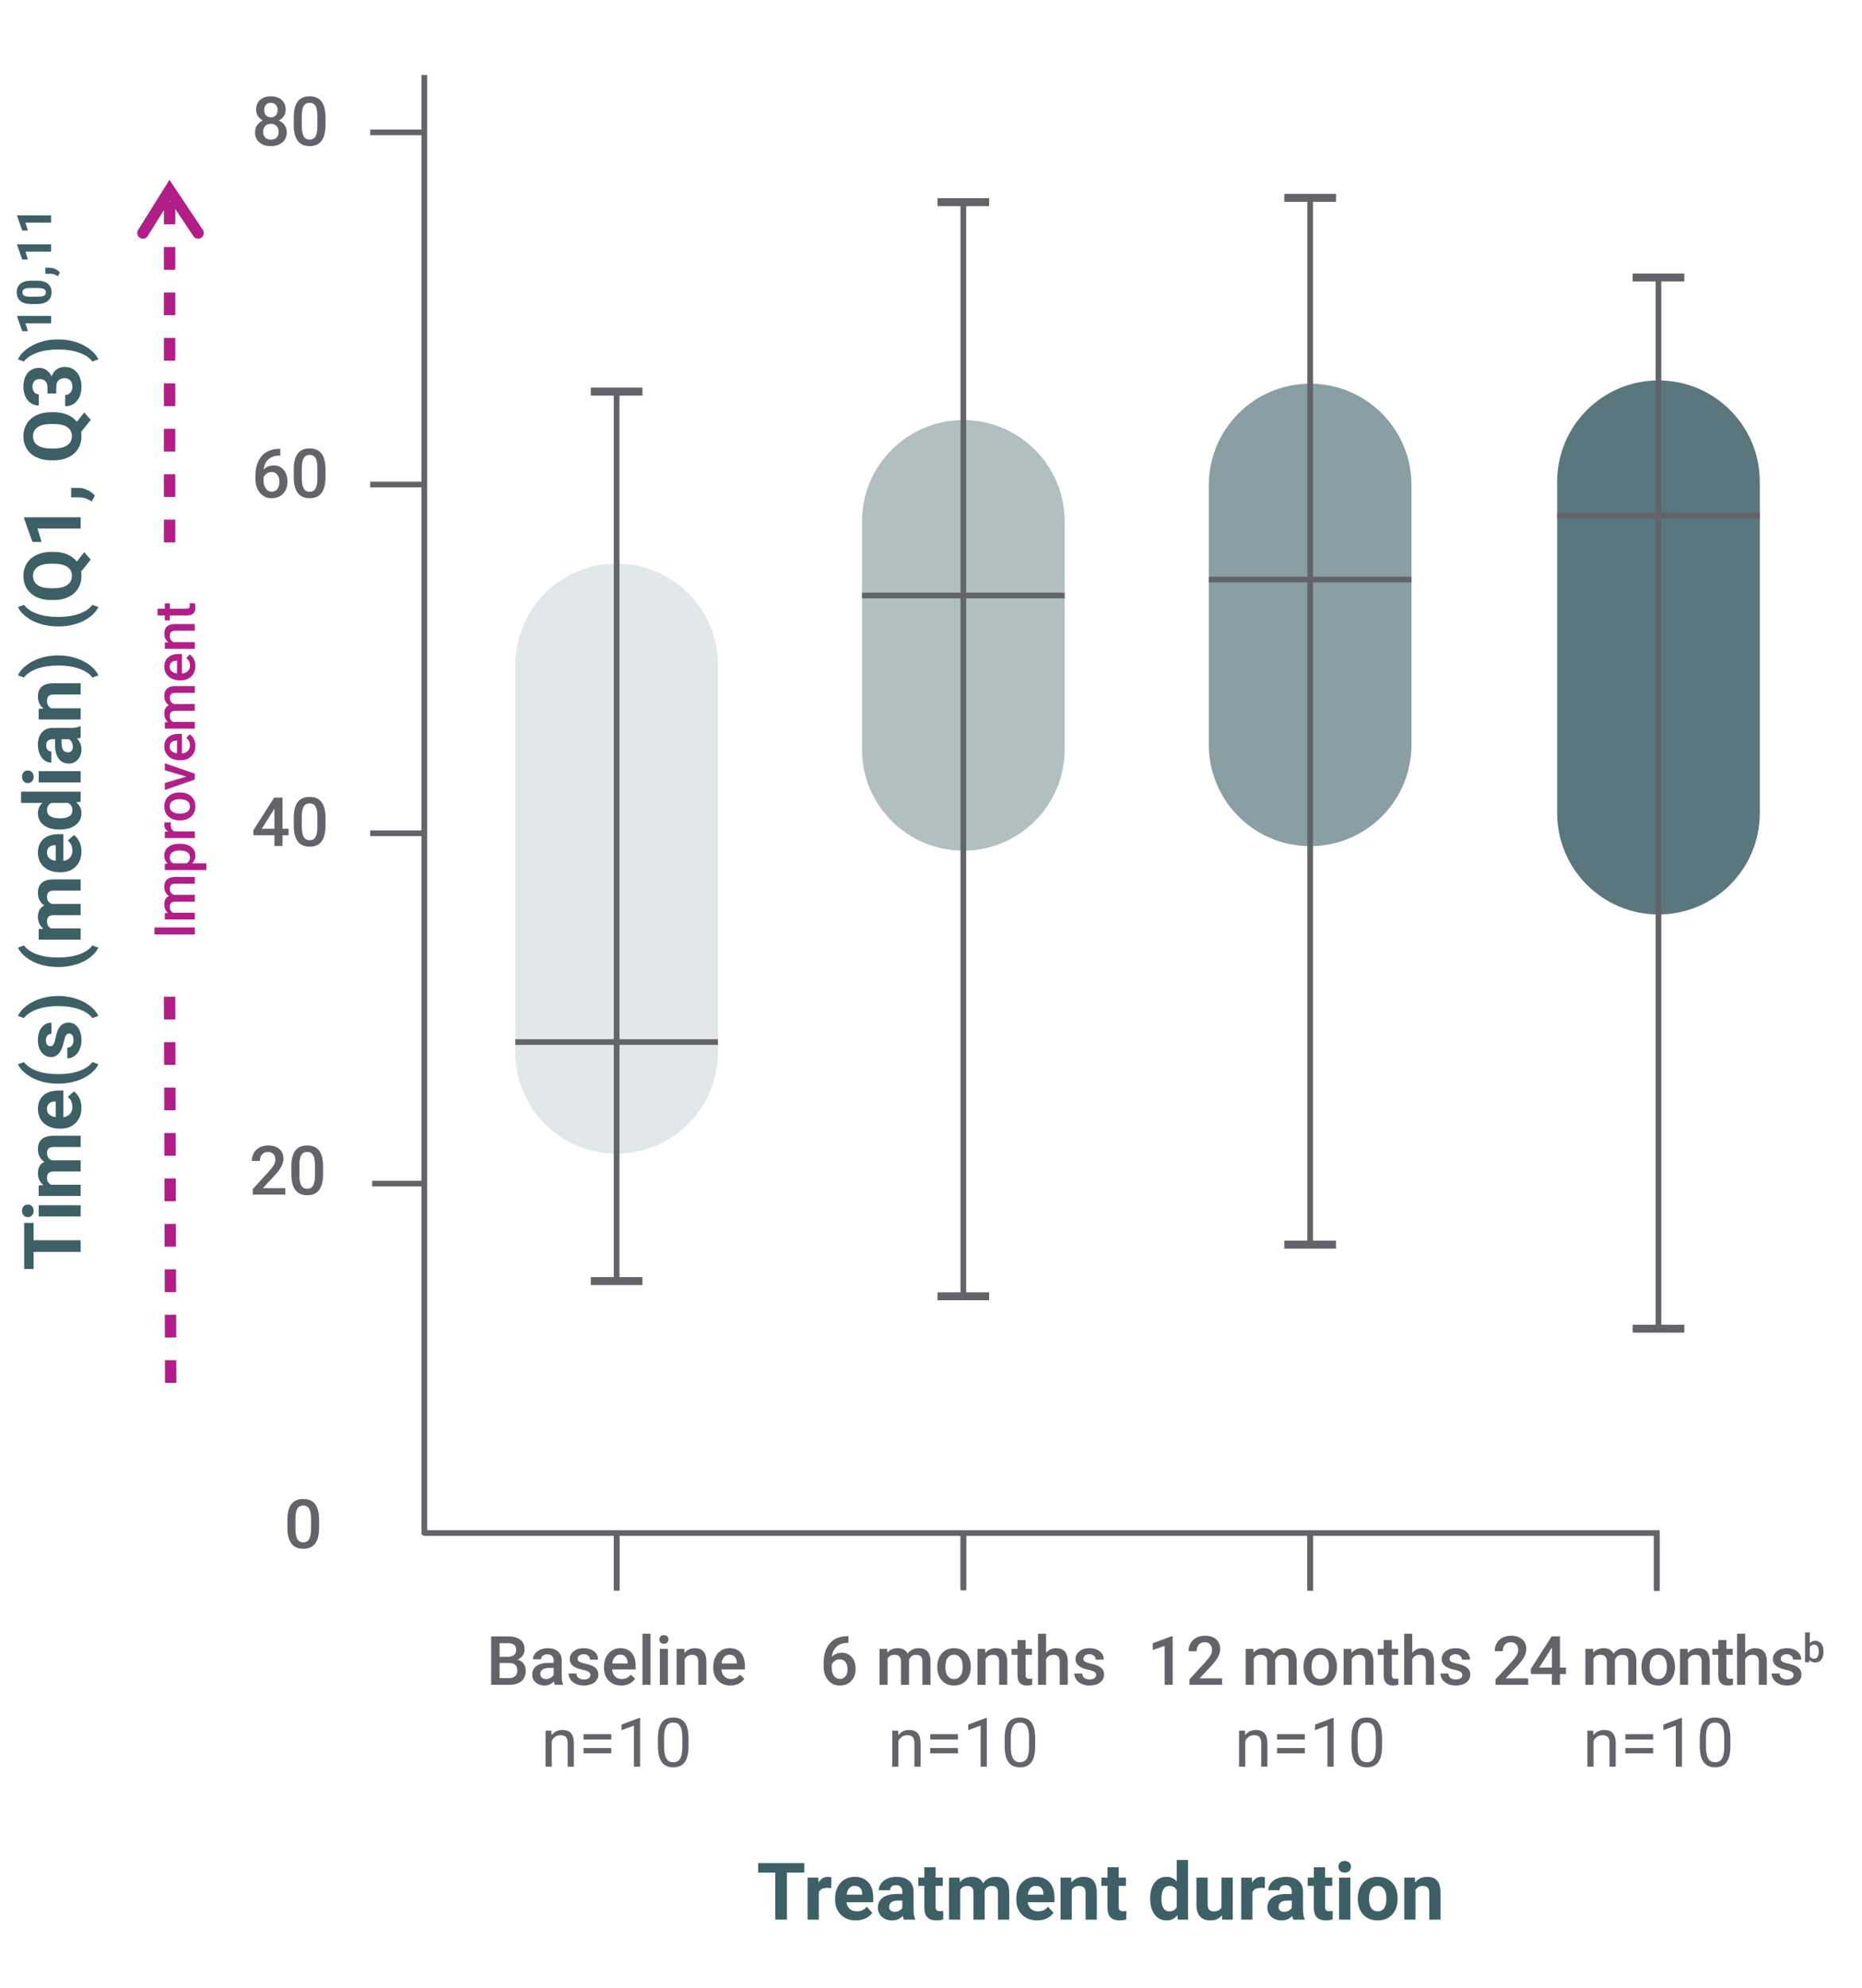<svg width="328" height="350" viewBox="0 0 328 350" fill="none" xmlns="http://www.w3.org/2000/svg">
<path d="M108.622 99.239H108.622C98.765 99.239 90.773 107.23 90.773 117.088V185.287C90.773 195.144 98.765 203.135 108.622 203.135C118.48 203.135 126.471 195.144 126.471 185.287V117.088C126.471 107.23 118.48 99.239 108.622 99.239Z" fill="#E2E7EA"/>
<path d="M108.622 68.955V225.569" stroke="#626469" stroke-miterlimit="10"/>
<path d="M113.172 68.255H104.072V69.655H113.172V68.255Z" fill="#626469"/>
<path d="M113.172 224.869H104.072V226.269H113.172V224.869Z" fill="#626469"/>
<path d="M90.772 183.479H126.472" stroke="#626469" stroke-miterlimit="10"/>
<path opacity="0.4" d="M169.694 73.968H169.694C159.837 73.968 151.846 81.959 151.846 91.816V131.935C151.846 141.793 159.837 149.784 169.694 149.784C179.552 149.784 187.543 141.793 187.543 131.935V91.816C187.543 81.959 179.552 73.968 169.694 73.968Z" fill="#3D5F66"/>
<path d="M151.845 104.855H187.545" stroke="#626469" stroke-miterlimit="10"/>
<path d="M169.695 35.593V228.245" stroke="#626469" stroke-miterlimit="10"/>
<path d="M174.245 34.893H165.146V36.293H174.245V34.893Z" fill="#626469"/>
<path d="M174.245 227.545H165.146V228.945H174.245V227.545Z" fill="#626469"/>
<path opacity="0.85" d="M292.15 66.983H292.15C282.293 66.983 274.302 74.975 274.302 84.832V143.167C274.302 153.024 282.293 161.015 292.15 161.015C302.008 161.015 309.999 153.024 309.999 143.167V84.832C309.999 74.975 302.008 66.983 292.15 66.983Z" fill="#3D5F66"/>
<path d="M274.301 90.815H310.001" stroke="#626469" stroke-miterlimit="10"/>
<path d="M292.151 48.861V233.947" stroke="#626469" stroke-miterlimit="10"/>
<path d="M296.701 48.162H287.601V49.562H296.701V48.162Z" fill="#626469"/>
<path d="M296.701 233.248H287.601V234.648H296.701V233.248Z" fill="#626469"/>
<path opacity="0.6" d="M230.791 67.56H230.791C220.934 67.56 212.942 75.551 212.942 85.408V131.143C212.942 141 220.934 148.992 230.791 148.992C240.649 148.992 248.64 141 248.64 131.143V85.408C248.64 75.551 240.649 67.56 230.791 67.56Z" fill="#3D5F66"/>
<path d="M230.791 34.836V219.154" stroke="#626469" stroke-miterlimit="10"/>
<path d="M235.341 34.136H226.241V35.536H235.341V34.136Z" fill="#626469"/>
<path d="M235.341 218.454H226.241V219.854H235.341V218.454Z" fill="#626469"/>
<path d="M212.939 102.048H248.64" stroke="#626469" stroke-miterlimit="10"/>
<path d="M65.213 146.716H74.513" stroke="#626469" stroke-miterlimit="10"/>
<path d="M65.213 85.31H74.513" stroke="#626469" stroke-miterlimit="10"/>
<path d="M65.558 208.407H74.858" stroke="#626469" stroke-miterlimit="10"/>
<path d="M49.769 145.924H50.829V147.066H49.769V148.965H48.345V147.066H44.659L44.618 146.199L48.298 140.434H49.769L49.769 145.924ZM46.112 145.924H48.345V142.361L48.239 142.549L46.112 145.924Z" fill="#626469"/>
<path d="M57.333 145.373C57.333 146.6 57.103 147.524 56.645 148.147C56.185 148.771 55.487 149.082 54.55 149.082C53.628 149.082 52.934 148.778 52.467 148.171C52 147.563 51.761 146.664 51.749 145.473V143.996C51.749 142.77 51.978 141.85 52.438 141.236C52.897 140.623 53.597 140.316 54.538 140.316C55.472 140.316 56.168 140.615 56.627 141.213C57.086 141.811 57.321 142.705 57.333 143.896V145.373ZM55.909 143.779C55.909 142.979 55.8 142.392 55.581 142.019C55.362 141.646 55.015 141.459 54.538 141.459C54.073 141.459 53.731 141.636 53.513 141.989C53.294 142.343 53.179 142.895 53.167 143.645V145.578C53.167 146.375 53.278 146.969 53.501 147.359C53.724 147.75 54.073 147.945 54.55 147.945C55.007 147.945 55.345 147.765 55.563 147.403C55.782 147.042 55.898 146.477 55.909 145.707V143.779Z" fill="#626469"/>
<path d="M49.381 79.035V80.213H49.205C48.408 80.225 47.772 80.443 47.295 80.869C46.818 81.295 46.535 81.898 46.445 82.68C46.902 82.199 47.486 81.959 48.197 81.959C48.951 81.959 49.546 82.225 49.981 82.756C50.417 83.287 50.635 83.973 50.635 84.812C50.635 85.68 50.38 86.382 49.87 86.919C49.36 87.456 48.691 87.725 47.863 87.725C47.012 87.725 46.321 87.41 45.792 86.781C45.263 86.152 44.998 85.328 44.998 84.309V83.822C44.998 82.326 45.362 81.154 46.091 80.307C46.819 79.459 47.867 79.035 49.234 79.035L49.381 79.035ZM47.852 83.107C47.539 83.107 47.253 83.195 46.993 83.371C46.733 83.547 46.543 83.781 46.422 84.074V84.508C46.422 85.141 46.555 85.644 46.82 86.017C47.086 86.39 47.43 86.576 47.852 86.576C48.273 86.576 48.607 86.418 48.853 86.102C49.1 85.785 49.223 85.369 49.223 84.853C49.223 84.338 49.098 83.918 48.848 83.594C48.598 83.269 48.266 83.107 47.852 83.107Z" fill="#626469"/>
<path d="M57.333 84.016C57.333 85.242 57.103 86.167 56.645 86.79C56.185 87.413 55.487 87.725 54.55 87.725C53.628 87.725 52.934 87.421 52.467 86.814C52 86.206 51.761 85.307 51.749 84.115V82.639C51.749 81.412 51.978 80.492 52.438 79.879C52.897 79.266 53.597 78.959 54.538 78.959C55.472 78.959 56.168 79.258 56.627 79.856C57.086 80.453 57.321 81.348 57.333 82.539V84.016ZM55.909 82.422C55.909 81.621 55.8 81.034 55.581 80.661C55.362 80.288 55.015 80.102 54.538 80.102C54.073 80.102 53.731 80.278 53.513 80.632C53.294 80.985 53.179 81.537 53.167 82.287V84.221C53.167 85.018 53.278 85.611 53.501 86.002C53.724 86.393 54.073 86.588 54.55 86.588C55.007 86.588 55.345 86.407 55.563 86.046C55.782 85.685 55.898 85.119 55.909 84.35V82.422Z" fill="#626469"/>
<path d="M50.263 210.338H44.526V209.359L47.368 206.26C47.778 205.803 48.071 205.421 48.245 205.114C48.419 204.808 48.505 204.5 48.505 204.191C48.505 203.785 48.392 203.457 48.163 203.207C47.935 202.957 47.626 202.832 47.239 202.832C46.778 202.832 46.421 202.973 46.167 203.254C45.913 203.535 45.786 203.92 45.786 204.408H44.362C44.362 203.889 44.481 203.421 44.718 203.005C44.954 202.589 45.292 202.266 45.731 202.035C46.171 201.805 46.677 201.689 47.251 201.689C48.079 201.689 48.733 201.897 49.212 202.313C49.69 202.729 49.929 203.305 49.929 204.039C49.929 204.465 49.81 204.911 49.569 205.378C49.329 205.845 48.935 206.375 48.388 206.969L46.302 209.201H50.263L50.263 210.338Z" fill="#626469"/>
<path d="M56.907 206.746C56.907 207.973 56.679 208.897 56.22 209.52C55.761 210.144 55.062 210.455 54.124 210.455C53.202 210.455 52.509 210.151 52.042 209.544C51.575 208.937 51.335 208.037 51.323 206.846V205.369C51.323 204.143 51.554 203.223 52.013 202.609C52.472 201.996 53.171 201.689 54.112 201.689C55.046 201.689 55.743 201.988 56.202 202.586C56.661 203.184 56.895 204.078 56.907 205.27V206.746ZM55.483 205.152C55.483 204.352 55.374 203.765 55.155 203.392C54.937 203.019 54.589 202.832 54.112 202.832C53.648 202.832 53.306 203.009 53.087 203.362C52.868 203.716 52.753 204.268 52.741 205.018V206.951C52.741 207.748 52.852 208.342 53.075 208.732C53.298 209.123 53.648 209.318 54.124 209.318C54.581 209.318 54.919 209.138 55.138 208.776C55.356 208.415 55.472 207.85 55.483 207.08V205.152Z" fill="#626469"/>
<path d="M56.21 269C56.21 270.227 55.98 271.151 55.522 271.774C55.062 272.397 54.364 272.709 53.427 272.709C52.505 272.709 51.81 272.405 51.344 271.798C50.877 271.19 50.638 270.291 50.626 269.1V267.623C50.626 266.396 50.855 265.477 51.315 264.863C51.773 264.25 52.474 263.943 53.415 263.943C54.349 263.943 55.045 264.242 55.504 264.84C55.963 265.437 56.198 266.332 56.21 267.523V269ZM54.786 267.406C54.786 266.605 54.677 266.019 54.458 265.646C54.239 265.272 53.892 265.086 53.415 265.086C52.95 265.086 52.608 265.263 52.39 265.616C52.171 265.97 52.056 266.521 52.044 267.271V269.205C52.044 270.002 52.155 270.596 52.378 270.986C52.601 271.377 52.95 271.572 53.427 271.572C53.884 271.572 54.222 271.392 54.44 271.03C54.659 270.669 54.774 270.104 54.786 269.334V267.406Z" fill="#626469"/>
<path d="M108.622 270.145L108.622 279.881" stroke="#626469" stroke-miterlimit="10"/>
<path d="M169.695 270.092L169.695 279.828" stroke="#626469" stroke-miterlimit="10"/>
<path d="M230.79 270.163L230.79 279.899" stroke="#626469" stroke-miterlimit="10"/>
<path d="M291.841 270.195L291.841 279.932" stroke="#626469" stroke-miterlimit="10"/>
<path d="M65.213 23.31H74.513" stroke="#626469" stroke-miterlimit="10"/>
<path d="M50.325 19.326C50.325 19.744 50.218 20.116 50.003 20.442C49.788 20.769 49.495 21.025 49.124 21.213C49.569 21.42 49.912 21.703 50.152 22.062C50.393 22.422 50.513 22.828 50.513 23.281C50.513 24.031 50.259 24.626 49.751 25.065C49.243 25.505 48.567 25.725 47.724 25.725C46.876 25.725 46.197 25.504 45.688 25.062C45.178 24.621 44.923 24.027 44.923 23.281C44.923 22.824 45.044 22.414 45.286 22.051C45.528 21.688 45.868 21.408 46.306 21.213C45.938 21.025 45.648 20.769 45.435 20.442C45.223 20.116 45.116 19.744 45.116 19.326C45.116 18.6 45.351 18.023 45.819 17.598C46.288 17.172 46.921 16.959 47.718 16.959C48.519 16.959 49.153 17.172 49.622 17.598C50.091 18.023 50.325 18.6 50.325 19.326ZM49.089 23.211C49.089 22.789 48.963 22.448 48.711 22.189C48.459 21.929 48.126 21.799 47.712 21.799C47.298 21.799 46.967 21.928 46.719 22.186C46.471 22.443 46.347 22.785 46.347 23.211C46.347 23.629 46.469 23.963 46.713 24.213C46.957 24.463 47.294 24.588 47.724 24.588C48.153 24.588 48.488 24.467 48.728 24.225C48.969 23.982 49.089 23.645 49.089 23.211ZM48.907 19.379C48.907 19.008 48.8 18.702 48.585 18.462C48.37 18.222 48.081 18.102 47.718 18.102C47.355 18.102 47.067 18.216 46.856 18.444C46.645 18.673 46.54 18.984 46.54 19.379C46.54 19.77 46.647 20.08 46.859 20.311C47.072 20.541 47.36 20.656 47.724 20.656C48.087 20.656 48.375 20.541 48.588 20.311C48.801 20.08 48.907 19.77 48.907 19.379Z" fill="#626469"/>
<path d="M57.333 22.016C57.333 23.242 57.103 24.167 56.645 24.79C56.185 25.413 55.487 25.725 54.55 25.725C53.628 25.725 52.934 25.421 52.467 24.814C52 24.206 51.761 23.307 51.749 22.115V20.639C51.749 19.412 51.978 18.492 52.438 17.879C52.897 17.266 53.597 16.959 54.538 16.959C55.472 16.959 56.168 17.258 56.627 17.855C57.086 18.453 57.321 19.348 57.333 20.539V22.016ZM55.909 20.422C55.909 19.621 55.8 19.034 55.581 18.661C55.362 18.288 55.015 18.102 54.538 18.102C54.073 18.102 53.731 18.278 53.513 18.632C53.294 18.985 53.179 19.537 53.167 20.287V22.221C53.167 23.018 53.278 23.611 53.501 24.002C53.724 24.393 54.073 24.588 54.55 24.588C55.007 24.588 55.345 24.407 55.563 24.046C55.782 23.685 55.898 23.119 55.909 22.35V20.422Z" fill="#626469"/>
<path d="M5.919 215.332V218.381H14.212V220.432H5.919V223.439H4.259V215.332H5.919Z" fill="#3D5F66"/>
<path d="M4.901 214.307C4.604 214.307 4.36 214.208 4.169 214.009C3.978 213.812 3.882 213.541 3.882 213.199C3.882 212.862 3.978 212.593 4.169 212.393C4.36 212.192 4.604 212.092 4.901 212.092C5.202 212.092 5.448 212.193 5.64 212.396C5.831 212.599 5.927 212.866 5.927 213.199C5.927 213.532 5.831 213.8 5.64 214.003C5.448 214.205 5.202 214.307 4.901 214.307ZM14.212 212.208V214.19H6.815V212.208H14.212Z" fill="#3D5F66"/>
<path d="M6.815 208.729L7.642 208.667C6.999 208.143 6.679 207.435 6.679 206.541C6.679 205.589 7.054 204.935 7.806 204.579C7.054 204.06 6.679 203.319 6.679 202.357C6.679 201.556 6.911 200.958 7.379 200.566C7.847 200.175 8.549 199.979 9.487 199.979H14.212V201.961H9.495C9.075 201.961 8.769 202.043 8.575 202.207C8.382 202.371 8.284 202.66 8.284 203.075C8.284 203.668 8.567 204.078 9.132 204.306L14.212 204.299V206.274H9.501C9.073 206.274 8.763 206.358 8.571 206.527C8.38 206.696 8.284 206.983 8.284 207.389C8.284 207.949 8.517 208.354 8.981 208.605H14.212V210.581H6.815L6.815 208.729Z" fill="#3D5F66"/>
<path d="M14.349 195.056C14.349 196.141 14.016 197.023 13.351 197.705C12.685 198.386 11.798 198.727 10.69 198.727H10.499C9.757 198.727 9.093 198.583 8.507 198.296C7.921 198.009 7.47 197.602 7.153 197.076C6.837 196.549 6.679 195.949 6.679 195.274C6.679 194.263 6.997 193.467 7.636 192.885C8.273 192.305 9.178 192.014 10.349 192.014H11.155V196.724C11.639 196.66 12.026 196.467 12.317 196.146C12.609 195.824 12.755 195.418 12.755 194.926C12.755 194.165 12.479 193.57 11.929 193.142L13.015 192.171C13.435 192.467 13.761 192.868 13.996 193.374C14.232 193.88 14.349 194.44 14.349 195.056ZM8.271 195.281C8.271 195.673 8.403 195.991 8.669 196.234C8.935 196.479 9.315 196.635 9.81 196.703V193.955H9.651C9.212 193.964 8.872 194.083 8.632 194.311C8.392 194.538 8.271 194.862 8.271 195.281Z" fill="#3D5F66"/>
<path d="M10.165 190.804C9.121 190.804 8.128 190.665 7.185 190.387C6.241 190.108 5.405 189.698 4.679 189.156C3.952 188.614 3.447 188.026 3.165 187.393L4.231 187.01C4.724 187.675 5.484 188.194 6.515 188.568C7.544 188.942 8.747 189.129 10.124 189.129H10.335C11.716 189.129 12.924 188.944 13.958 188.575C14.993 188.206 15.766 187.685 16.276 187.01L17.321 187.393C17.044 188.013 16.553 188.59 15.849 189.126C15.145 189.661 14.332 190.07 13.411 190.353C12.491 190.635 11.529 190.785 10.526 190.804H10.165Z" fill="#3D5F66"/>
<path d="M12.167 181.972C11.926 181.972 11.735 182.092 11.597 182.33C11.458 182.57 11.333 182.954 11.224 183.482C10.854 185.241 10.107 186.121 8.981 186.121C8.325 186.121 7.778 185.849 7.338 185.305C6.897 184.76 6.679 184.048 6.679 183.168C6.679 182.229 6.899 181.479 7.341 180.916C7.783 180.353 8.357 180.071 9.063 180.071V182.047C8.781 182.047 8.548 182.138 8.363 182.32C8.179 182.503 8.087 182.787 8.087 183.175C8.087 183.508 8.161 183.765 8.312 183.947C8.462 184.13 8.653 184.221 8.886 184.221C9.104 184.221 9.282 184.117 9.416 183.91C9.55 183.702 9.667 183.353 9.765 182.86C9.862 182.368 9.974 181.953 10.097 181.616C10.479 180.572 11.142 180.051 12.085 180.051C12.76 180.051 13.306 180.34 13.723 180.919C14.14 181.498 14.349 182.245 14.349 183.161C14.349 183.781 14.237 184.331 14.017 184.812C13.796 185.293 13.493 185.67 13.107 185.943C12.722 186.217 12.307 186.354 11.86 186.354V184.48C12.211 184.462 12.479 184.332 12.667 184.091C12.854 183.85 12.946 183.525 12.946 183.12C12.946 182.742 12.875 182.456 12.732 182.262C12.588 182.068 12.399 181.972 12.167 181.972Z" fill="#3D5F66"/>
<path d="M10.321 175.375C11.352 175.375 12.343 175.523 13.296 175.819C14.248 176.115 15.089 176.542 15.817 177.098C16.547 177.653 17.048 178.248 17.321 178.882L16.276 179.265C15.788 178.617 15.036 178.107 14.021 177.733C13.004 177.359 11.835 177.166 10.513 177.152H10.151C8.788 177.152 7.587 177.338 6.548 177.71C5.509 178.081 4.729 178.6 4.21 179.265L3.165 178.882C3.434 178.262 3.921 177.678 4.628 177.128C5.334 176.579 6.156 176.153 7.095 175.851C8.034 175.547 9.007 175.389 10.015 175.375L10.321 175.375Z" fill="#3D5F66"/>
<path d="M10.165 170.269C9.121 170.269 8.128 170.13 7.185 169.852C6.241 169.573 5.405 169.163 4.679 168.621C3.952 168.079 3.447 167.491 3.165 166.857L4.231 166.475C4.724 167.14 5.484 167.659 6.515 168.033C7.544 168.407 8.747 168.594 10.124 168.594H10.335C11.716 168.594 12.924 168.409 13.958 168.04C14.993 167.671 15.766 167.149 16.276 166.475L17.321 166.857C17.044 167.478 16.553 168.055 15.849 168.591C15.145 169.126 14.332 169.535 13.411 169.817C12.491 170.1 11.529 170.25 10.526 170.269H10.165Z" fill="#3D5F66"/>
<path d="M6.815 163.59L7.642 163.528C6.999 163.004 6.679 162.296 6.679 161.402C6.679 160.45 7.054 159.796 7.806 159.44C7.054 158.921 6.679 158.181 6.679 157.219C6.679 156.417 6.911 155.819 7.379 155.428C7.847 155.036 8.549 154.84 9.487 154.84H14.212V156.822H9.495C9.075 156.822 8.769 156.904 8.575 157.068C8.382 157.232 8.284 157.521 8.284 157.937C8.284 158.529 8.567 158.939 9.132 159.167L14.212 159.16V161.136H9.501C9.073 161.136 8.763 161.22 8.571 161.389C8.38 161.558 8.284 161.845 8.284 162.25C8.284 162.811 8.517 163.216 8.981 163.467H14.212V165.442H6.815L6.815 163.59Z" fill="#3D5F66"/>
<path d="M14.349 149.919C14.349 151.004 14.016 151.887 13.351 152.568C12.685 153.249 11.798 153.59 10.69 153.59H10.499C9.757 153.59 9.093 153.446 8.507 153.159C7.921 152.872 7.47 152.465 7.153 151.939C6.837 151.412 6.679 150.813 6.679 150.138C6.679 149.126 6.997 148.33 7.636 147.748C8.273 147.168 9.178 146.877 10.349 146.877H11.155V151.587C11.639 151.523 12.026 151.33 12.317 151.01C12.609 150.687 12.755 150.281 12.755 149.789C12.755 149.028 12.479 148.434 11.929 148.005L13.015 147.034C13.435 147.33 13.761 147.731 13.996 148.237C14.232 148.743 14.349 149.304 14.349 149.919ZM8.271 150.145C8.271 150.536 8.403 150.854 8.669 151.098C8.935 151.342 9.315 151.498 9.81 151.566V148.818H9.651C9.212 148.827 8.872 148.946 8.632 149.174C8.392 149.401 8.271 149.726 8.271 150.145Z" fill="#3D5F66"/>
<path d="M10.458 146.063C9.306 146.063 8.388 145.805 7.704 145.288C7.021 144.771 6.679 144.062 6.679 143.165C6.679 142.445 6.947 141.851 7.485 141.381H3.712V139.398H14.212V141.183L13.425 141.278C14.04 141.771 14.349 142.404 14.349 143.179C14.349 144.049 14.005 144.747 13.319 145.274C12.634 145.8 11.68 146.063 10.458 146.063ZM10.605 144.088C11.3 144.088 11.831 143.967 12.2 143.726C12.571 143.484 12.755 143.133 12.755 142.673C12.755 142.063 12.497 141.632 11.982 141.381H9.058C8.542 141.627 8.284 142.053 8.284 142.659C8.284 143.611 9.058 144.088 10.605 144.088Z" fill="#3D5F66"/>
<path d="M4.901 137.881C4.604 137.881 4.36 137.782 4.169 137.583C3.978 137.386 3.882 137.115 3.882 136.773C3.882 136.437 3.978 136.167 4.169 135.967C4.36 135.767 4.604 135.666 4.901 135.666C5.202 135.666 5.448 135.768 5.64 135.97C5.831 136.173 5.927 136.44 5.927 136.773C5.927 137.106 5.831 137.374 5.64 137.577C5.448 137.779 5.202 137.881 4.901 137.881ZM14.212 135.782V137.765H6.815V135.782H14.212Z" fill="#3D5F66"/>
<path d="M14.212 129.869C14.034 129.96 13.812 130.026 13.548 130.067C14.081 130.546 14.349 131.168 14.349 131.934C14.349 132.658 14.139 133.259 13.72 133.734C13.3 134.211 12.771 134.449 12.134 134.449C11.35 134.449 10.748 134.158 10.329 133.578C9.909 132.996 9.697 132.157 9.692 131.059V130.149H9.269C8.927 130.149 8.653 130.237 8.448 130.413C8.243 130.588 8.142 130.865 8.142 131.243C8.142 131.576 8.221 131.837 8.38 132.025C8.54 132.215 8.759 132.31 9.036 132.31V134.285C8.608 134.285 8.212 134.153 7.847 133.889C7.482 133.624 7.196 133.251 6.989 132.768C6.782 132.284 6.679 131.742 6.679 131.141C6.679 130.229 6.907 129.506 7.365 128.97C7.823 128.435 8.467 128.167 9.296 128.167H12.503C13.204 128.163 13.735 128.064 14.095 127.873H14.212L14.212 129.869ZM12.837 131.503C12.837 131.211 12.773 130.942 12.643 130.696C12.513 130.45 12.339 130.268 12.12 130.149H10.849V130.888C10.849 131.876 11.19 132.403 11.874 132.467L11.989 132.474C12.235 132.474 12.438 132.387 12.599 132.214C12.758 132.041 12.837 131.804 12.837 131.503Z" fill="#3D5F66"/>
<path d="M6.815 124.831L7.669 124.77C7.009 124.241 6.679 123.532 6.679 122.644C6.679 121.86 6.908 121.276 7.368 120.894C7.829 120.511 8.517 120.315 9.433 120.306H14.212V122.281H9.481C9.062 122.281 8.757 122.373 8.568 122.555C8.38 122.737 8.284 123.04 8.284 123.464C8.284 124.02 8.521 124.437 8.995 124.715H14.212V126.69H6.815L6.815 124.831Z" fill="#3D5F66"/>
<path d="M10.321 115.404C11.352 115.404 12.343 115.552 13.296 115.849C14.248 116.145 15.089 116.571 15.817 117.127C16.547 117.683 17.048 118.278 17.321 118.911L16.276 119.294C15.788 118.647 15.036 118.136 14.021 117.763C13.004 117.389 11.835 117.195 10.513 117.182H10.151C8.788 117.182 7.587 117.367 6.548 117.739C5.509 118.11 4.729 118.628 4.21 119.294L3.165 118.911C3.434 118.292 3.921 117.707 4.628 117.158C5.334 116.608 6.156 116.183 7.095 115.879C8.034 115.576 9.007 115.418 10.015 115.404L10.321 115.404Z" fill="#3D5F66"/>
<path d="M10.165 110.298C9.121 110.298 8.128 110.159 7.185 109.881C6.241 109.603 5.405 109.193 4.679 108.65C3.952 108.108 3.447 107.52 3.165 106.887L4.231 106.504C4.724 107.169 5.484 107.689 6.515 108.062C7.544 108.436 8.747 108.623 10.124 108.623H10.335C11.716 108.623 12.924 108.438 13.958 108.069C14.993 107.7 15.766 107.178 16.276 106.504L17.321 106.887C17.044 107.506 16.553 108.084 15.849 108.62C15.145 109.155 14.332 109.564 13.411 109.847C12.491 110.129 11.529 110.28 10.526 110.298H10.165Z" fill="#3D5F66"/>
<path d="M9.46 97.179C10.39 97.179 11.198 97.329 11.884 97.63C12.569 97.931 13.12 98.348 13.534 98.881L14.833 97.227L15.989 98.532L14.286 100.651C14.327 100.893 14.349 101.144 14.349 101.403C14.349 102.228 14.149 102.964 13.753 103.611C13.357 104.258 12.79 104.76 12.055 105.115C11.319 105.471 10.472 105.651 9.515 105.655H9.022C8.043 105.655 7.181 105.479 6.436 105.126C5.69 104.772 5.118 104.273 4.72 103.628C4.321 102.983 4.122 102.247 4.122 101.417C4.122 100.587 4.321 99.851 4.72 99.206C5.118 98.561 5.69 98.061 6.436 97.709C7.181 97.356 8.041 97.179 9.017 97.179L9.46 97.179ZM9.009 99.257C7.966 99.257 7.173 99.444 6.63 99.817C6.088 100.191 5.817 100.724 5.817 101.417C5.817 102.105 6.085 102.636 6.62 103.01C7.155 103.383 7.94 103.573 8.976 103.577H9.46C10.477 103.577 11.265 103.39 11.825 103.017C12.386 102.643 12.667 102.105 12.667 101.403C12.667 100.715 12.396 100.187 11.856 99.817C11.316 99.448 10.529 99.261 9.495 99.257L9.009 99.257Z" fill="#3D5F66"/>
<path d="M14.212 91.088V93.064H6.597L7.327 95.422H5.722L4.245 91.3V91.088L14.212 91.088Z" fill="#3D5F66"/>
<path d="M16.706 87.26L16.167 88.292L15.722 88.046C15.166 87.741 14.612 87.584 14.062 87.574H12.53V85.906L13.898 85.913C14.403 85.918 14.913 86.045 15.429 86.296C15.943 86.546 16.369 86.868 16.706 87.26Z" fill="#3D5F66"/>
<path d="M9.46 72.576C10.39 72.576 11.198 72.727 11.884 73.027C12.569 73.328 13.12 73.745 13.534 74.278L14.833 72.624L15.989 73.93L14.286 76.049C14.327 76.29 14.349 76.541 14.349 76.801C14.349 77.626 14.149 78.362 13.753 79.009C13.357 79.656 12.79 80.157 12.055 80.513C11.319 80.868 10.472 81.048 9.515 81.053H9.022C8.043 81.053 7.181 80.876 6.436 80.523C5.69 80.17 5.118 79.671 4.72 79.026C4.321 78.381 4.122 77.644 4.122 76.814C4.122 75.985 4.321 75.248 4.72 74.603C5.118 73.958 5.69 73.459 6.436 73.106C7.181 72.753 8.041 72.576 9.017 72.576L9.46 72.576ZM9.009 74.654C7.966 74.654 7.173 74.841 6.63 75.215C6.088 75.588 5.817 76.122 5.817 76.814C5.817 77.502 6.085 78.034 6.62 78.407C7.155 78.781 7.94 78.97 8.976 78.975H9.46C10.477 78.975 11.265 78.788 11.825 78.414C12.386 78.04 12.667 77.502 12.667 76.801C12.667 76.113 12.396 75.584 11.856 75.215C11.316 74.846 10.529 74.659 9.495 74.654L9.009 74.654Z" fill="#3D5F66"/>
<path d="M8.36 69.275V68.223C8.36 67.721 8.234 67.35 7.983 67.108C7.733 66.867 7.4 66.746 6.985 66.746C6.585 66.746 6.272 66.866 6.05 67.105C5.826 67.344 5.714 67.673 5.714 68.093C5.714 68.471 5.817 68.788 6.025 69.043C6.233 69.298 6.503 69.426 6.835 69.426V71.401C6.315 71.401 5.851 71.261 5.438 70.981C5.024 70.701 4.702 70.309 4.47 69.805C4.237 69.302 4.122 68.747 4.122 68.141C4.122 67.088 4.374 66.263 4.877 65.666C5.38 65.069 6.074 64.77 6.958 64.77C7.414 64.77 7.833 64.91 8.216 65.188C8.599 65.465 8.894 65.83 9.099 66.281C9.299 65.721 9.6 65.303 10.001 65.027C10.401 64.751 10.876 64.613 11.423 64.613C12.307 64.613 13.015 64.936 13.548 65.581C14.081 66.226 14.349 67.079 14.349 68.141C14.349 69.134 14.086 69.946 13.562 70.578C13.038 71.209 12.345 71.524 11.483 71.524V69.549C11.857 69.549 12.163 69.409 12.399 69.128C12.637 68.848 12.755 68.503 12.755 68.093C12.755 67.624 12.632 67.255 12.383 66.989C12.134 66.722 11.806 66.589 11.396 66.589C10.401 66.589 9.905 67.136 9.905 68.23V69.275L8.36 69.275Z" fill="#3D5F66"/>
<path d="M10.321 59.766C11.352 59.766 12.343 59.914 13.296 60.21C14.248 60.506 15.089 60.932 15.817 61.488C16.547 62.044 17.048 62.639 17.321 63.273L16.276 63.655C15.788 63.008 15.036 62.498 14.021 62.124C13.004 61.751 11.835 61.557 10.513 61.543H10.151C8.788 61.543 7.587 61.728 6.548 62.1C5.509 62.472 4.729 62.99 4.21 63.655L3.165 63.273C3.434 62.653 3.921 62.068 4.628 61.519C5.334 60.97 6.156 60.544 7.095 60.241C8.034 59.938 9.007 59.779 10.015 59.766L10.321 59.766Z" fill="#3D5F66"/>
<path d="M86.52 296.664V288.133H89.444C90.409 288.133 91.144 288.326 91.647 288.713C92.151 289.1 92.403 289.676 92.403 290.441C92.403 290.832 92.298 291.184 92.087 291.496C91.876 291.809 91.567 292.051 91.161 292.223C91.622 292.348 91.978 292.583 92.231 292.929C92.482 293.274 92.608 293.689 92.608 294.174C92.608 294.975 92.352 295.59 91.838 296.02C91.324 296.449 90.589 296.664 89.632 296.664H86.52ZM88.003 291.725H89.456C89.917 291.725 90.277 291.62 90.537 291.411C90.797 291.202 90.927 290.906 90.927 290.523C90.927 290.102 90.807 289.797 90.566 289.609C90.326 289.422 89.952 289.328 89.444 289.328H88.003L88.003 291.725ZM88.003 292.814V295.48H89.649C90.114 295.48 90.478 295.365 90.739 295.135C91.001 294.904 91.132 294.584 91.132 294.174C91.132 293.287 90.679 292.834 89.772 292.814H88.003Z" fill="#626469"/>
<path d="M97.741 296.664C97.679 296.543 97.624 296.346 97.577 296.072C97.124 296.545 96.569 296.781 95.913 296.781C95.276 296.781 94.757 296.6 94.355 296.236C93.952 295.873 93.751 295.424 93.751 294.889C93.751 294.213 94.002 293.694 94.504 293.333C95.006 292.972 95.724 292.791 96.657 292.791H97.53V292.375C97.53 292.047 97.439 291.784 97.255 291.587C97.071 291.39 96.792 291.291 96.417 291.291C96.093 291.291 95.827 291.372 95.62 291.534C95.413 291.696 95.31 291.902 95.31 292.152H93.886C93.886 291.805 94.001 291.479 94.231 291.177C94.462 290.874 94.775 290.637 95.172 290.465C95.568 290.293 96.011 290.207 96.499 290.207C97.241 290.207 97.833 290.394 98.274 290.767C98.716 291.14 98.942 291.664 98.954 292.34V295.199C98.954 295.77 99.034 296.225 99.194 296.564V296.664L97.741 296.664ZM96.177 295.639C96.458 295.639 96.723 295.57 96.971 295.434C97.219 295.297 97.405 295.113 97.53 294.883V293.688H96.763C96.235 293.688 95.839 293.779 95.573 293.963C95.308 294.147 95.175 294.406 95.175 294.742C95.175 295.016 95.266 295.233 95.447 295.396C95.629 295.558 95.872 295.639 96.177 295.639Z" fill="#626469"/>
<path d="M103.999 294.941C103.999 294.687 103.895 294.494 103.686 294.361C103.477 294.229 103.13 294.111 102.646 294.01C102.161 293.908 101.757 293.779 101.433 293.623C100.722 293.279 100.366 292.781 100.366 292.129C100.366 291.582 100.597 291.125 101.058 290.758C101.519 290.391 102.104 290.207 102.815 290.207C103.573 290.207 104.186 290.395 104.652 290.77C105.119 291.145 105.353 291.631 105.353 292.229H103.929C103.929 291.955 103.827 291.728 103.624 291.546C103.421 291.364 103.151 291.273 102.815 291.273C102.503 291.273 102.248 291.346 102.051 291.49C101.854 291.635 101.755 291.828 101.755 292.07C101.755 292.289 101.847 292.459 102.03 292.58C102.214 292.701 102.585 292.823 103.144 292.946C103.702 293.069 104.141 293.216 104.459 293.386C104.777 293.556 105.014 293.76 105.168 293.998C105.322 294.236 105.399 294.525 105.399 294.865C105.399 295.436 105.163 295.897 104.69 296.251C104.218 296.604 103.599 296.781 102.833 296.781C102.313 296.781 101.851 296.688 101.444 296.5C101.038 296.312 100.722 296.055 100.495 295.727C100.269 295.398 100.155 295.045 100.155 294.666H101.538C101.558 295.002 101.685 295.261 101.919 295.442C102.153 295.624 102.464 295.715 102.851 295.715C103.226 295.715 103.511 295.644 103.706 295.501C103.901 295.358 103.999 295.172 103.999 294.941Z" fill="#626469"/>
<path d="M109.431 296.781C108.528 296.781 107.797 296.497 107.236 295.929C106.676 295.36 106.396 294.604 106.396 293.658V293.482C106.396 292.85 106.518 292.284 106.762 291.786C107.006 291.288 107.349 290.9 107.79 290.623C108.231 290.346 108.724 290.207 109.267 290.207C110.13 290.207 110.797 290.482 111.268 291.033C111.738 291.584 111.974 292.363 111.974 293.371V293.945H107.831C107.874 294.469 108.049 294.883 108.355 295.188C108.662 295.492 109.048 295.645 109.513 295.645C110.165 295.645 110.696 295.381 111.106 294.854L111.874 295.586C111.62 295.965 111.281 296.259 110.857 296.468C110.434 296.677 109.958 296.781 109.431 296.781ZM109.261 291.35C108.87 291.35 108.555 291.486 108.314 291.76C108.074 292.033 107.921 292.414 107.854 292.902H110.567V292.797C110.536 292.32 110.409 291.96 110.187 291.716C109.964 291.472 109.655 291.35 109.261 291.35Z" fill="#626469"/>
<path d="M114.593 296.664H113.169V287.664H114.593V296.664Z" fill="#626469"/>
<path d="M116.146 288.678C116.146 288.459 116.215 288.277 116.354 288.133C116.492 287.988 116.69 287.916 116.948 287.916C117.206 287.916 117.405 287.988 117.546 288.133C117.687 288.277 117.757 288.459 117.757 288.678C117.757 288.893 117.687 289.071 117.546 289.214C117.405 289.356 117.206 289.428 116.948 289.428C116.69 289.428 116.492 289.356 116.354 289.214C116.215 289.071 116.146 288.893 116.146 288.678ZM117.657 296.664H116.233V290.324H117.657V296.664Z" fill="#626469"/>
<path d="M120.528 290.324L120.569 291.057C121.038 290.49 121.653 290.207 122.415 290.207C123.735 290.207 124.407 290.963 124.431 292.475V296.664H123.007V292.557C123.007 292.154 122.92 291.856 122.746 291.663C122.572 291.47 122.288 291.373 121.894 291.373C121.319 291.373 120.892 291.633 120.61 292.152V296.664H119.187V290.324H120.528Z" fill="#626469"/>
<path d="M128.673 296.781C127.771 296.781 127.039 296.497 126.479 295.929C125.918 295.36 125.638 294.604 125.638 293.658V293.482C125.638 292.85 125.76 292.284 126.004 291.786C126.248 291.288 126.591 290.9 127.032 290.623C127.474 290.346 127.966 290.207 128.509 290.207C129.372 290.207 130.039 290.482 130.51 291.033C130.98 291.584 131.216 292.363 131.216 293.371V293.945H127.073C127.116 294.469 127.291 294.883 127.598 295.188C127.904 295.492 128.29 295.645 128.755 295.645C129.407 295.645 129.938 295.381 130.349 294.854L131.116 295.586C130.862 295.965 130.523 296.259 130.1 296.468C129.676 296.677 129.2 296.781 128.673 296.781ZM128.503 291.35C128.112 291.35 127.797 291.486 127.557 291.76C127.316 292.033 127.163 292.414 127.097 292.902H129.81V292.797C129.778 292.32 129.651 291.96 129.429 291.716C129.206 291.472 128.897 291.35 128.503 291.35Z" fill="#626469"/>
<path d="M97.126 304.725L97.161 305.521C97.645 304.912 98.278 304.607 99.06 304.607C100.399 304.607 101.075 305.363 101.087 306.875V311.064H100.003V306.869C99.999 306.412 99.894 306.074 99.689 305.855C99.484 305.637 99.165 305.527 98.731 305.527C98.38 305.527 98.071 305.621 97.806 305.809C97.54 305.996 97.333 306.242 97.185 306.547V311.064H96.101V304.725L97.126 304.725Z" fill="#626469"/>
<path d="M107.679 306.295H102.792V305.352H107.679V306.295ZM107.679 308.727H102.792V307.789H107.679V308.727Z" fill="#626469"/>
<path d="M112.759 311.064H111.669V303.84L109.483 304.643V303.658L112.589 302.492H112.759V311.064Z" fill="#626469"/>
<path d="M121.284 307.426C121.284 308.695 121.067 309.639 120.634 310.256C120.2 310.873 119.522 311.182 118.601 311.182C117.69 311.182 117.017 310.88 116.579 310.276C116.142 309.673 115.915 308.771 115.899 307.572V306.125C115.899 304.871 116.116 303.939 116.55 303.33C116.983 302.721 117.663 302.416 118.589 302.416C119.507 302.416 120.183 302.71 120.616 303.298C121.05 303.886 121.272 304.793 121.284 306.02V307.426ZM120.2 305.943C120.2 305.025 120.071 304.356 119.813 303.937C119.556 303.517 119.147 303.307 118.589 303.307C118.034 303.307 117.63 303.516 117.376 303.934C117.122 304.352 116.991 304.994 116.983 305.861V307.596C116.983 308.518 117.117 309.198 117.385 309.638C117.652 310.077 118.058 310.297 118.601 310.297C119.136 310.297 119.533 310.09 119.793 309.676C120.053 309.262 120.188 308.609 120.2 307.719V305.943Z" fill="#626469"/>
<path d="M149.463 288.092V289.27H149.287C148.49 289.281 147.854 289.5 147.377 289.926C146.9 290.352 146.617 290.955 146.527 291.736C146.984 291.256 147.568 291.016 148.279 291.016C149.033 291.016 149.628 291.281 150.063 291.812C150.499 292.344 150.717 293.029 150.717 293.869C150.717 294.736 150.462 295.439 149.952 295.976C149.442 296.513 148.773 296.781 147.945 296.781C147.094 296.781 146.403 296.467 145.874 295.838C145.345 295.209 145.08 294.385 145.08 293.365V292.879C145.08 291.383 145.444 290.211 146.173 289.363C146.901 288.516 147.949 288.092 149.316 288.092H149.463ZM147.934 292.164C147.621 292.164 147.335 292.252 147.075 292.428C146.815 292.604 146.625 292.838 146.504 293.131V293.564C146.504 294.197 146.637 294.7 146.902 295.073C147.168 295.446 147.512 295.633 147.934 295.633C148.355 295.633 148.689 295.475 148.936 295.158C149.182 294.842 149.305 294.426 149.305 293.91C149.305 293.395 149.18 292.975 148.93 292.65C148.68 292.326 148.348 292.164 147.934 292.164Z" fill="#626469"/>
<path d="M156.271 290.324L156.313 290.986C156.758 290.467 157.367 290.207 158.141 290.207C158.988 290.207 159.568 290.531 159.881 291.18C160.342 290.531 160.99 290.207 161.826 290.207C162.525 290.207 163.046 290.4 163.388 290.787C163.73 291.174 163.904 291.744 163.912 292.498V296.664H162.488V292.539C162.488 292.137 162.4 291.842 162.225 291.654C162.049 291.467 161.758 291.373 161.352 291.373C161.027 291.373 160.763 291.46 160.558 291.634C160.353 291.808 160.209 292.035 160.127 292.316L160.133 296.664H158.709V292.492C158.689 291.746 158.309 291.373 157.566 291.373C156.996 291.373 156.592 291.605 156.354 292.07V296.664H154.93V290.324H156.271Z" fill="#626469"/>
<path d="M165.107 293.436C165.107 292.814 165.23 292.255 165.477 291.757C165.723 291.259 166.068 290.876 166.514 290.608C166.959 290.341 167.471 290.207 168.049 290.207C168.904 290.207 169.599 290.482 170.132 291.033C170.665 291.584 170.953 292.314 170.996 293.225L171.002 293.559C171.002 294.184 170.882 294.742 170.642 295.234C170.401 295.727 170.058 296.107 169.61 296.377C169.163 296.646 168.646 296.781 168.061 296.781C167.166 296.781 166.45 296.483 165.913 295.888C165.376 295.292 165.107 294.498 165.107 293.506L165.107 293.436ZM166.531 293.559C166.531 294.211 166.666 294.722 166.936 295.091C167.205 295.46 167.58 295.645 168.061 295.645C168.541 295.645 168.915 295.457 169.183 295.082C169.45 294.707 169.584 294.158 169.584 293.436C169.584 292.795 169.446 292.287 169.171 291.912C168.896 291.537 168.521 291.35 168.049 291.35C167.584 291.35 167.215 291.534 166.941 291.903C166.668 292.272 166.531 292.824 166.531 293.559Z" fill="#626469"/>
<path d="M173.527 290.324L173.568 291.057C174.037 290.49 174.652 290.207 175.414 290.207C176.734 290.207 177.406 290.963 177.43 292.475V296.664H176.006V292.557C176.006 292.154 175.919 291.856 175.745 291.663C175.571 291.47 175.287 291.373 174.893 291.373C174.318 291.373 173.891 291.633 173.609 292.152V296.664H172.186V290.324H173.527Z" fill="#626469"/>
<path d="M180.664 288.783V290.324H181.783V291.379H180.664V294.918C180.664 295.16 180.712 295.335 180.808 295.442C180.903 295.55 181.074 295.604 181.32 295.604C181.484 295.604 181.65 295.584 181.818 295.545V296.646C181.494 296.736 181.182 296.781 180.881 296.781C179.787 296.781 179.24 296.178 179.24 294.971V291.379H178.197V290.324H179.24V288.783H180.664Z" fill="#626469"/>
<path d="M184.273 291.016C184.738 290.477 185.326 290.207 186.037 290.207C187.389 290.207 188.074 290.979 188.094 292.521V296.664H186.67V292.574C186.67 292.137 186.575 291.827 186.386 291.646C186.196 291.464 185.918 291.373 185.551 291.373C184.98 291.373 184.555 291.627 184.273 292.135V296.664H182.85V287.664H184.273V291.016Z" fill="#626469"/>
<path d="M193.086 294.941C193.086 294.687 192.981 294.494 192.772 294.361C192.563 294.229 192.217 294.111 191.732 294.01C191.248 293.908 190.844 293.779 190.52 293.623C189.809 293.279 189.453 292.781 189.453 292.129C189.453 291.582 189.684 291.125 190.145 290.758C190.605 290.391 191.191 290.207 191.902 290.207C192.66 290.207 193.272 290.395 193.739 290.77C194.206 291.145 194.439 291.631 194.439 292.229H193.016C193.016 291.955 192.914 291.728 192.711 291.546C192.508 291.364 192.238 291.273 191.902 291.273C191.59 291.273 191.335 291.346 191.138 291.49C190.94 291.635 190.842 291.828 190.842 292.07C190.842 292.289 190.934 292.459 191.117 292.58C191.301 292.701 191.672 292.823 192.23 292.946C192.789 293.069 193.228 293.216 193.546 293.386C193.864 293.556 194.101 293.76 194.255 293.998C194.409 294.236 194.486 294.525 194.486 294.865C194.486 295.436 194.25 295.897 193.777 296.251C193.305 296.604 192.686 296.781 191.92 296.781C191.4 296.781 190.938 296.688 190.531 296.5C190.125 296.312 189.809 296.055 189.582 295.727C189.355 295.398 189.242 295.045 189.242 294.666H190.625C190.645 295.002 190.771 295.261 191.006 295.442C191.24 295.624 191.551 295.715 191.938 295.715C192.312 295.715 192.598 295.644 192.793 295.501C192.988 295.358 193.086 295.172 193.086 294.941Z" fill="#626469"/>
<path d="M158.199 304.725L158.234 305.521C158.719 304.912 159.352 304.607 160.133 304.607C161.473 304.607 162.148 305.363 162.16 306.875V311.064H161.076V306.869C161.072 306.412 160.968 306.074 160.763 305.855C160.558 305.637 160.238 305.527 159.805 305.527C159.453 305.527 159.145 305.621 158.879 305.809C158.613 305.996 158.406 306.242 158.258 306.547V311.064H157.174V304.725L158.199 304.725Z" fill="#626469"/>
<path d="M168.752 306.295H163.865V305.352H168.752V306.295ZM168.752 308.727H163.865V307.789H168.752V308.727Z" fill="#626469"/>
<path d="M173.832 311.064H172.742V303.84L170.557 304.643V303.658L173.662 302.492H173.832V311.064Z" fill="#626469"/>
<path d="M182.357 307.426C182.357 308.695 182.141 309.639 181.707 310.256C181.273 310.873 180.596 311.182 179.674 311.182C178.764 311.182 178.09 310.88 177.652 310.276C177.215 309.673 176.988 308.771 176.973 307.572V306.125C176.973 304.871 177.189 303.939 177.623 303.33C178.057 302.721 178.736 302.416 179.662 302.416C180.58 302.416 181.256 302.71 181.689 303.298C182.123 303.886 182.346 304.793 182.357 306.02V307.426ZM181.273 305.943C181.273 305.025 181.145 304.356 180.887 303.937C180.629 303.517 180.221 303.307 179.662 303.307C179.107 303.307 178.703 303.516 178.449 303.934C178.195 304.352 178.064 304.994 178.057 305.861V307.596C178.057 308.518 178.19 309.198 178.458 309.638C178.726 310.077 179.131 310.297 179.674 310.297C180.209 310.297 180.606 310.09 180.866 309.676C181.126 309.262 181.262 308.609 181.273 307.719V305.943Z" fill="#626469"/>
<path d="M206.573 296.664H205.155V289.811L203.063 290.523V289.328L206.392 288.104H206.573V296.664Z" fill="#626469"/>
<path d="M215.274 296.664H209.538V295.686L212.38 292.586C212.79 292.129 213.083 291.747 213.257 291.44C213.431 291.134 213.517 290.826 213.517 290.518C213.517 290.111 213.403 289.783 213.175 289.533C212.946 289.283 212.638 289.158 212.251 289.158C211.79 289.158 211.433 289.299 211.179 289.58C210.925 289.861 210.798 290.246 210.798 290.734H209.374C209.374 290.215 209.493 289.747 209.729 289.331C209.966 288.915 210.304 288.592 210.743 288.361C211.183 288.131 211.688 288.016 212.263 288.016C213.091 288.016 213.745 288.224 214.224 288.64C214.702 289.056 214.94 289.631 214.94 290.365C214.94 290.791 214.821 291.237 214.581 291.704C214.341 292.171 213.946 292.701 213.399 293.295L211.313 295.527H215.274V296.664Z" fill="#626469"/>
<path d="M220.775 290.324L220.816 290.986C221.262 290.467 221.871 290.207 222.645 290.207C223.492 290.207 224.072 290.531 224.385 291.18C224.846 290.531 225.494 290.207 226.33 290.207C227.029 290.207 227.551 290.4 227.893 290.787C228.234 291.174 228.408 291.744 228.416 292.498V296.664H226.992V292.539C226.992 292.137 226.904 291.842 226.729 291.654C226.553 291.467 226.262 291.373 225.855 291.373C225.531 291.373 225.268 291.46 225.063 291.634C224.857 291.808 224.713 292.035 224.631 292.316L224.637 296.664H223.213V292.492C223.193 291.746 222.813 291.373 222.07 291.373C221.5 291.373 221.096 291.605 220.857 292.07V296.664H219.434V290.324H220.775Z" fill="#626469"/>
<path d="M229.612 293.436C229.612 292.814 229.735 292.255 229.981 291.757C230.228 291.259 230.573 290.876 231.019 290.608C231.464 290.341 231.976 290.207 232.554 290.207C233.409 290.207 234.104 290.482 234.638 291.033C235.171 291.584 235.458 292.314 235.501 293.225L235.507 293.559C235.507 294.184 235.388 294.742 235.147 295.234C234.907 295.727 234.563 296.107 234.116 296.377C233.669 296.646 233.151 296.781 232.565 296.781C231.671 296.781 230.956 296.483 230.419 295.888C229.882 295.292 229.612 294.498 229.612 293.506V293.436ZM231.036 293.559C231.036 294.211 231.171 294.722 231.44 295.091C231.71 295.46 232.085 295.645 232.565 295.645C233.046 295.645 233.421 295.457 233.688 295.082C233.956 294.707 234.089 294.158 234.089 293.436C234.089 292.795 233.952 292.287 233.677 291.912C233.401 291.537 233.026 291.35 232.554 291.35C232.089 291.35 231.72 291.534 231.446 291.903C231.173 292.272 231.036 292.824 231.036 293.559Z" fill="#626469"/>
<path d="M238.031 290.324L238.072 291.057C238.541 290.49 239.156 290.207 239.918 290.207C241.238 290.207 241.91 290.963 241.934 292.475V296.664H240.51V292.557C240.51 292.154 240.424 291.856 240.25 291.663C240.076 291.47 239.791 291.373 239.396 291.373C238.822 291.373 238.395 291.633 238.113 292.152V296.664H236.689V290.324H238.031Z" fill="#626469"/>
<path d="M245.169 288.783V290.324H246.288V291.379H245.169V294.918C245.169 295.16 245.218 295.335 245.313 295.442C245.409 295.55 245.579 295.604 245.825 295.604C245.989 295.604 246.155 295.584 246.323 295.545V296.646C245.999 296.736 245.687 296.781 245.386 296.781C244.292 296.781 243.745 296.178 243.745 294.971V291.379H242.702V290.324H243.745V288.783H245.169Z" fill="#626469"/>
<path d="M248.778 291.016C249.243 290.477 249.831 290.207 250.542 290.207C251.894 290.207 252.579 290.979 252.599 292.521V296.664H251.175V292.574C251.175 292.137 251.081 291.827 250.892 291.646C250.702 291.464 250.423 291.373 250.056 291.373C249.485 291.373 249.06 291.627 248.778 292.135V296.664H247.354V287.664H248.778V291.016Z" fill="#626469"/>
<path d="M257.591 294.941C257.591 294.687 257.487 294.494 257.278 294.361C257.069 294.229 256.722 294.111 256.237 294.01C255.753 293.908 255.349 293.779 255.024 293.623C254.313 293.279 253.958 292.781 253.958 292.129C253.958 291.582 254.188 291.125 254.649 290.758C255.11 290.391 255.696 290.207 256.407 290.207C257.165 290.207 257.778 290.395 258.245 290.77C258.712 291.145 258.944 291.631 258.944 292.229H257.521C257.521 291.955 257.419 291.728 257.216 291.546C257.013 291.364 256.743 291.273 256.407 291.273C256.095 291.273 255.841 291.346 255.644 291.49C255.446 291.635 255.347 291.828 255.347 292.07C255.347 292.289 255.438 292.459 255.622 292.58C255.806 292.701 256.177 292.823 256.735 292.946C257.294 293.069 257.733 293.216 258.052 293.386C258.37 293.556 258.606 293.76 258.761 293.998C258.915 294.236 258.991 294.525 258.991 294.865C258.991 295.436 258.755 295.897 258.282 296.251C257.81 296.604 257.19 296.781 256.425 296.781C255.905 296.781 255.442 296.688 255.036 296.5C254.63 296.312 254.313 296.055 254.087 295.727C253.86 295.398 253.747 295.045 253.747 294.666H255.13C255.149 295.002 255.276 295.261 255.511 295.442C255.745 295.624 256.056 295.715 256.442 295.715C256.817 295.715 257.103 295.644 257.298 295.501C257.493 295.358 257.591 295.172 257.591 294.941Z" fill="#626469"/>
<path d="M219.294 304.725L219.329 305.521C219.813 304.912 220.446 304.607 221.228 304.607C222.567 304.607 223.243 305.363 223.255 306.875V311.064H222.171V306.869C222.167 306.412 222.063 306.074 221.858 305.855C221.653 305.637 221.333 305.527 220.899 305.527C220.548 305.527 220.239 305.621 219.974 305.809C219.708 305.996 219.501 306.242 219.353 306.547V311.064H218.269V304.725L219.294 304.725Z" fill="#626469"/>
<path d="M229.847 306.295H224.96V305.352H229.847V306.295ZM229.847 308.727H224.96V307.789H229.847V308.727Z" fill="#626469"/>
<path d="M234.927 311.064H233.837V303.84L231.651 304.643V303.658L234.757 302.492H234.927V311.064Z" fill="#626469"/>
<path d="M243.452 307.426C243.452 308.695 243.235 309.639 242.802 310.256C242.368 310.873 241.69 311.182 240.769 311.182C239.858 311.182 239.185 310.88 238.747 310.276C238.31 309.673 238.083 308.771 238.067 307.572V306.125C238.067 304.871 238.284 303.939 238.718 303.33C239.151 302.721 239.831 302.416 240.757 302.416C241.675 302.416 242.351 302.71 242.784 303.298C243.218 303.886 243.44 304.793 243.452 306.02V307.426ZM242.368 305.943C242.368 305.025 242.239 304.356 241.981 303.937C241.724 303.517 241.315 303.307 240.757 303.307C240.202 303.307 239.798 303.516 239.544 303.934C239.29 304.352 239.159 304.994 239.151 305.861V307.596C239.151 308.518 239.286 309.198 239.554 309.638C239.821 310.077 240.226 310.297 240.769 310.297C241.304 310.297 241.702 310.09 241.962 309.676C242.222 309.262 242.356 308.609 242.368 307.719L242.368 305.943Z" fill="#626469"/>
<path d="M269.196 296.664H263.46V295.686L266.302 292.586C266.712 292.129 267.004 291.747 267.178 291.44C267.352 291.134 267.438 290.826 267.438 290.518C267.438 290.111 267.324 289.783 267.096 289.533C266.867 289.283 266.56 289.158 266.173 289.158C265.712 289.158 265.354 289.299 265.101 289.58C264.847 289.861 264.72 290.246 264.72 290.734H263.296C263.296 290.215 263.414 289.747 263.65 289.331C263.887 288.915 264.225 288.592 264.664 288.361C265.104 288.131 265.61 288.016 266.185 288.016C267.013 288.016 267.666 288.224 268.145 288.64C268.623 289.056 268.862 289.631 268.862 290.365C268.862 290.791 268.742 291.237 268.502 291.704C268.262 292.171 267.868 292.701 267.321 293.295L265.235 295.527H269.196V296.664Z" fill="#626469"/>
<path d="M274.797 293.623H275.857V294.766H274.797V296.664H273.373V294.766H269.688L269.646 293.898L273.326 288.133H274.797L274.797 293.623ZM271.141 293.623H273.373V290.061L273.268 290.248L271.141 293.623Z" fill="#626469"/>
<path d="M280.617 290.324L280.658 290.986C281.104 290.467 281.713 290.207 282.486 290.207C283.334 290.207 283.914 290.531 284.227 291.18C284.688 290.531 285.336 290.207 286.172 290.207C286.871 290.207 287.393 290.4 287.734 290.787C288.076 291.174 288.25 291.744 288.258 292.498V296.664H286.834V292.539C286.834 292.137 286.746 291.842 286.57 291.654C286.395 291.467 286.104 291.373 285.697 291.373C285.373 291.373 285.109 291.46 284.904 291.634C284.699 291.808 284.555 292.035 284.473 292.316L284.479 296.664H283.055V292.492C283.035 291.746 282.654 291.373 281.912 291.373C281.342 291.373 280.937 291.605 280.699 292.07V296.664H279.275V290.324H280.617Z" fill="#626469"/>
<path d="M289.154 293.436C289.154 292.814 289.277 292.255 289.523 291.757C289.77 291.259 290.115 290.876 290.561 290.608C291.006 290.341 291.518 290.207 292.096 290.207C292.951 290.207 293.646 290.482 294.179 291.033C294.712 291.584 295 292.314 295.043 293.225L295.049 293.559C295.049 294.184 294.929 294.742 294.688 295.234C294.448 295.727 294.104 296.107 293.657 296.377C293.21 296.646 292.693 296.781 292.107 296.781C291.213 296.781 290.497 296.483 289.96 295.888C289.423 295.292 289.154 294.498 289.154 293.506V293.436ZM290.578 293.559C290.578 294.211 290.713 294.722 290.982 295.091C291.252 295.46 291.627 295.645 292.107 295.645C292.588 295.645 292.962 295.457 293.229 295.082C293.497 294.707 293.631 294.158 293.631 293.436C293.631 292.795 293.493 292.287 293.218 291.912C292.942 291.537 292.568 291.35 292.096 291.35C291.631 291.35 291.262 291.534 290.988 291.903C290.715 292.272 290.578 292.824 290.578 293.559Z" fill="#626469"/>
<path d="M297.274 290.324L297.315 291.057C297.784 290.49 298.399 290.207 299.161 290.207C300.481 290.207 301.153 290.963 301.177 292.475V296.664H299.753V292.557C299.753 292.154 299.666 291.856 299.492 291.663C299.318 291.47 299.034 291.373 298.64 291.373C298.065 291.373 297.638 291.633 297.356 292.152V296.664H295.933V290.324H297.274Z" fill="#626469"/>
<path d="M304.111 288.783V290.324H305.23V291.379H304.111V294.918C304.111 295.16 304.159 295.335 304.255 295.442C304.351 295.55 304.521 295.604 304.768 295.604C304.932 295.604 305.098 295.584 305.266 295.545V296.646C304.941 296.736 304.629 296.781 304.328 296.781C303.234 296.781 302.688 296.178 302.688 294.971V291.379H301.645V290.324H302.688V288.783H304.111Z" fill="#626469"/>
<path d="M307.421 291.016C307.886 290.477 308.474 290.207 309.185 290.207C310.536 290.207 311.222 290.979 311.241 292.521V296.664H309.817V292.574C309.817 292.137 309.722 291.827 309.532 291.646C309.343 291.464 309.065 291.373 308.698 291.373C308.128 291.373 307.702 291.627 307.421 292.135V296.664H305.997V287.664H307.421V291.016Z" fill="#626469"/>
<path d="M315.933 294.941C315.933 294.687 315.829 294.494 315.62 294.361C315.411 294.229 315.063 294.111 314.579 294.01C314.095 293.908 313.69 293.779 313.366 293.623C312.655 293.279 312.3 292.781 312.3 292.129C312.3 291.582 312.53 291.125 312.991 290.758C313.452 290.391 314.038 290.207 314.749 290.207C315.507 290.207 316.12 290.395 316.587 290.77C317.054 291.145 317.286 291.631 317.286 292.229H315.862C315.862 291.955 315.761 291.728 315.558 291.546C315.354 291.364 315.085 291.273 314.749 291.273C314.436 291.273 314.183 291.346 313.985 291.49C313.788 291.635 313.688 291.828 313.688 292.07C313.688 292.289 313.78 292.459 313.964 292.58C314.147 292.701 314.519 292.823 315.077 292.946C315.636 293.069 316.075 293.216 316.394 293.386C316.712 293.556 316.948 293.76 317.103 293.998C317.257 294.236 317.333 294.525 317.333 294.865C317.333 295.436 317.097 295.897 316.624 296.251C316.151 296.604 315.532 296.781 314.767 296.781C314.247 296.781 313.784 296.688 313.378 296.5C312.972 296.312 312.655 296.055 312.429 295.727C312.202 295.398 312.089 295.045 312.089 294.666H313.472C313.491 295.002 313.618 295.261 313.853 295.442C314.087 295.624 314.397 295.715 314.784 295.715C315.159 295.715 315.444 295.644 315.64 295.501C315.835 295.358 315.933 295.172 315.933 294.941Z" fill="#626469"/>
<path d="M321.212 290.858C321.212 291.433 321.083 291.889 320.827 292.229C320.571 292.567 320.219 292.737 319.771 292.737C319.337 292.737 319.001 292.581 318.759 292.27L318.718 292.669H317.967V287.422H318.797V289.328C319.036 289.046 319.358 288.904 319.763 288.904C320.214 288.904 320.568 289.072 320.825 289.406C321.083 289.741 321.212 290.209 321.212 290.811L321.212 290.858ZM320.382 290.787C320.382 290.386 320.312 290.085 320.17 289.885C320.028 289.685 319.823 289.584 319.556 289.584C319.195 289.584 318.942 289.741 318.797 290.056V291.579C318.944 291.9 319.2 292.061 319.562 292.061C319.821 292.061 320.022 291.964 320.163 291.771C320.304 291.577 320.377 291.284 320.382 290.893V290.787Z" fill="#626469"/>
<path d="M280.655 304.725L280.69 305.521C281.175 304.912 281.808 304.607 282.589 304.607C283.929 304.607 284.604 305.363 284.616 306.875V311.064H283.532V306.869C283.528 306.412 283.424 306.074 283.219 305.855C283.014 305.637 282.694 305.527 282.261 305.527C281.909 305.527 281.601 305.621 281.335 305.809C281.069 305.996 280.862 306.242 280.714 306.547V311.064H279.63V304.725L280.655 304.725Z" fill="#626469"/>
<path d="M291.208 306.295H286.321V305.352H291.208V306.295ZM291.208 308.727H286.321V307.789H291.208V308.727Z" fill="#626469"/>
<path d="M296.288 311.064H295.198V303.84L293.013 304.643V303.658L296.118 302.492H296.288V311.064Z" fill="#626469"/>
<path d="M304.813 307.426C304.813 308.695 304.597 309.639 304.163 310.256C303.729 310.873 303.052 311.182 302.13 311.182C301.22 311.182 300.546 310.88 300.108 310.276C299.671 309.673 299.444 308.771 299.429 307.572V306.125C299.429 304.871 299.646 303.939 300.079 303.33C300.513 302.721 301.192 302.416 302.118 302.416C303.036 302.416 303.712 302.71 304.146 303.298C304.579 303.886 304.802 304.793 304.813 306.02V307.426ZM303.729 305.943C303.729 305.025 303.601 304.356 303.343 303.937C303.085 303.517 302.677 303.307 302.118 303.307C301.563 303.307 301.159 303.516 300.905 303.934C300.651 304.352 300.521 304.994 300.513 305.861V307.596C300.513 308.518 300.646 309.198 300.914 309.638C301.182 310.077 301.587 310.297 302.13 310.297C302.665 310.297 303.063 310.09 303.322 309.676C303.582 309.262 303.718 308.609 303.729 307.719V305.943Z" fill="#626469"/>
<path d="M34.319 163.301V164.531H27.21V163.301H34.319Z" fill="#B11E88"/>
<path d="M29.036 160.781L29.588 160.747C29.155 160.376 28.939 159.868 28.939 159.224C28.939 158.518 29.208 158.034 29.749 157.773C29.208 157.39 28.939 156.849 28.939 156.152C28.939 155.569 29.1 155.136 29.422 154.851C29.744 154.566 30.22 154.421 30.848 154.414H34.319V155.601H30.882C30.546 155.601 30.301 155.674 30.145 155.82C29.988 155.967 29.91 156.209 29.91 156.548C29.91 156.818 29.982 157.038 30.128 157.21C30.273 157.38 30.462 157.5 30.696 157.568L34.319 157.563V158.75H30.843C30.222 158.767 29.91 159.084 29.91 159.702C29.91 160.178 30.105 160.515 30.491 160.713H34.319V161.899H29.036V160.781Z" fill="#B11E88"/>
<path d="M31.731 148.569C32.548 148.569 33.2 148.755 33.687 149.126C34.174 149.497 34.417 149.995 34.417 150.62C34.417 151.199 34.227 151.663 33.846 152.012H36.351V153.198H29.036V152.104L29.573 152.056C29.149 151.707 28.939 151.233 28.939 150.635C28.939 149.99 29.179 149.485 29.659 149.118C30.139 148.753 30.806 148.569 31.658 148.569H31.731ZM31.629 149.751C31.102 149.751 30.683 149.856 30.374 150.065C30.065 150.276 29.91 150.576 29.91 150.967C29.91 151.452 30.11 151.8 30.511 152.012H32.855C33.265 151.797 33.47 151.445 33.47 150.957C33.47 150.579 33.317 150.284 33.013 150.071C32.709 149.857 32.247 149.751 31.629 149.751Z" fill="#B11E88"/>
<path d="M30.12 144.8C30.095 144.956 30.081 145.117 30.081 145.283C30.081 145.827 30.29 146.193 30.706 146.382H34.319V147.568H29.036V146.436L29.627 146.406C29.168 146.12 28.939 145.723 28.939 145.215C28.939 145.046 28.962 144.905 29.007 144.795L30.12 144.8Z" fill="#B11E88"/>
<path d="M31.629 144.448C31.111 144.448 30.645 144.346 30.23 144.141C29.815 143.936 29.496 143.647 29.273 143.276C29.05 142.905 28.939 142.479 28.939 141.997C28.939 141.284 29.168 140.705 29.627 140.262C30.086 139.816 30.694 139.577 31.453 139.541L31.731 139.536C32.253 139.536 32.718 139.637 33.128 139.836C33.538 140.037 33.855 140.323 34.08 140.695C34.305 141.068 34.417 141.499 34.417 141.987C34.417 142.732 34.169 143.329 33.673 143.777C33.176 144.225 32.515 144.448 31.688 144.448H31.629ZM31.731 143.262C32.274 143.262 32.7 143.149 33.009 142.925C33.315 142.7 33.47 142.388 33.47 141.987C33.47 141.587 33.313 141.275 33.001 141.053C32.688 140.829 32.231 140.718 31.629 140.718C31.095 140.718 30.672 140.832 30.359 141.063C30.047 141.291 29.891 141.604 29.891 141.997C29.891 142.385 30.044 142.692 30.352 142.92C30.659 143.147 31.12 143.262 31.731 143.262Z" fill="#B11E88"/>
<path d="M32.815 136.743L29.036 135.625V134.399L34.319 136.23V137.261L29.036 139.106V137.876L32.815 136.743Z" fill="#B11E88"/>
<path d="M34.417 131.333C34.417 132.085 34.181 132.694 33.706 133.162C33.233 133.629 32.602 133.862 31.814 133.862H31.668C31.141 133.862 30.669 133.761 30.255 133.557C29.839 133.354 29.517 133.068 29.285 132.7C29.054 132.332 28.939 131.922 28.939 131.47C28.939 130.75 29.168 130.194 29.627 129.803C30.086 129.41 30.735 129.214 31.575 129.214H32.054V132.666C32.489 132.63 32.835 132.484 33.089 132.229C33.343 131.974 33.47 131.652 33.47 131.265C33.47 130.721 33.25 130.278 32.811 129.937L33.421 129.297C33.737 129.509 33.981 129.791 34.155 130.145C34.33 130.497 34.417 130.894 34.417 131.333ZM29.891 131.475C29.891 131.8 30.005 132.063 30.232 132.264C30.46 132.463 30.778 132.591 31.185 132.646V130.386H31.097C30.7 130.412 30.399 130.518 30.196 130.703C29.992 130.889 29.891 131.146 29.891 131.475Z" fill="#B11E88"/>
<path d="M29.036 127.178L29.588 127.144C29.155 126.772 28.939 126.265 28.939 125.62C28.939 124.914 29.208 124.431 29.749 124.17C29.208 123.786 28.939 123.246 28.939 122.549C28.939 121.967 29.1 121.532 29.422 121.248C29.744 120.963 30.22 120.817 30.848 120.811H34.319V121.997H30.882C30.546 121.997 30.301 122.07 30.145 122.217C29.988 122.363 29.91 122.606 29.91 122.944C29.91 123.215 29.982 123.436 30.128 123.606C30.273 123.777 30.462 123.896 30.696 123.965L34.319 123.96V125.146H30.843C30.222 125.163 29.91 125.48 29.91 126.099C29.91 126.574 30.105 126.911 30.491 127.109H34.319V128.296H29.036V127.178Z" fill="#B11E88"/>
<path d="M34.417 117.266C34.417 118.018 34.181 118.627 33.706 119.095C33.233 119.562 32.602 119.795 31.814 119.795H31.668C31.141 119.795 30.669 119.693 30.255 119.49C29.839 119.286 29.517 119.001 29.285 118.633C29.054 118.266 28.939 117.855 28.939 117.402C28.939 116.684 29.168 116.127 29.627 115.735C30.086 115.343 30.735 115.146 31.575 115.146H32.054V118.599C32.489 118.563 32.835 118.417 33.089 118.162C33.343 117.906 33.47 117.585 33.47 117.197C33.47 116.654 33.25 116.211 32.811 115.869L33.421 115.23C33.737 115.441 33.981 115.724 34.155 116.077C34.33 116.43 34.417 116.826 34.417 117.266ZM29.891 117.407C29.891 117.733 30.005 117.996 30.232 118.196C30.46 118.396 30.778 118.524 31.185 118.579V116.318H31.097C30.7 116.345 30.399 116.45 30.196 116.636C29.992 116.821 29.891 117.079 29.891 117.407Z" fill="#B11E88"/>
<path d="M29.036 113.125L29.646 113.091C29.175 112.7 28.939 112.188 28.939 111.553C28.939 110.453 29.568 109.893 30.828 109.873H34.319V111.06H30.896C30.561 111.06 30.314 111.132 30.151 111.277C29.991 111.422 29.91 111.659 29.91 111.987C29.91 112.466 30.126 112.822 30.56 113.057H34.319V114.243H29.036V113.125Z" fill="#B11E88"/>
<path d="M27.752 107.178H29.036V106.245H29.915V107.178H32.864C33.065 107.178 33.212 107.138 33.302 107.059C33.391 106.979 33.436 106.836 33.436 106.631C33.436 106.494 33.419 106.356 33.387 106.216H34.305C34.38 106.486 34.417 106.747 34.417 106.997C34.417 107.909 33.914 108.364 32.908 108.364H29.915V109.233H29.036V108.364H27.752V107.178Z" fill="#B11E88"/>
<path d="M34.899 41.028L29.88 33.5L25.175 41.028" stroke="#B11E88" stroke-width="2" stroke-miterlimit="10" stroke-linecap="round"/>
<path d="M29.881 35.5V97.55" stroke="#B11E88" stroke-width="2" stroke-miterlimit="10" stroke-dasharray="4 4"/>
<path d="M29.881 175.5L30.076 247.136" stroke="#B11E88" stroke-width="2" stroke-miterlimit="10" stroke-dasharray="4 4"/>
<path d="M108.638 270.346V280.082" stroke="#626469" stroke-miterlimit="10"/>
<path d="M169.711 270.292V280.028" stroke="#626469" stroke-miterlimit="10"/>
<path d="M230.806 270.364V280.1" stroke="#626469" stroke-miterlimit="10"/>
<path d="M291.856 270.397V280.134" stroke="#626469" stroke-miterlimit="10"/>
<path d="M141.671 329.713H138.622V338.005H136.571V329.713H133.563V328.052H141.671V329.713Z" fill="#3D5F66"/>
<path d="M146.423 332.461C146.153 332.425 145.917 332.406 145.712 332.406C144.964 332.406 144.474 332.659 144.241 333.165V338.005H142.267V330.608H144.132L144.187 331.49C144.583 330.812 145.133 330.472 145.835 330.472C146.054 330.472 146.259 330.501 146.45 330.561L146.423 332.461Z" fill="#3D5F66"/>
<path d="M150.776 338.142C149.692 338.142 148.81 337.809 148.128 337.144C147.446 336.479 147.106 335.592 147.106 334.484V334.293C147.106 333.55 147.249 332.886 147.536 332.3C147.823 331.715 148.23 331.264 148.757 330.946C149.283 330.63 149.884 330.472 150.558 330.472C151.569 330.472 152.366 330.791 152.947 331.429C153.528 332.066 153.819 332.972 153.819 334.143V334.949H149.108C149.173 335.433 149.365 335.819 149.687 336.111C150.008 336.403 150.415 336.549 150.907 336.549C151.668 336.549 152.263 336.273 152.69 335.722L153.661 336.809C153.365 337.228 152.964 337.555 152.458 337.79C151.952 338.024 151.392 338.142 150.776 338.142ZM150.552 332.064C150.159 332.064 149.841 332.197 149.598 332.463C149.354 332.729 149.198 333.108 149.13 333.603H151.878V333.444C151.868 333.005 151.75 332.665 151.522 332.425C151.294 332.185 150.971 332.064 150.552 332.064Z" fill="#3D5F66"/>
<path d="M159.226 338.005C159.135 337.827 159.069 337.606 159.028 337.342C158.55 337.875 157.927 338.142 157.161 338.142C156.437 338.142 155.837 337.932 155.36 337.513C154.884 337.094 154.646 336.564 154.646 335.927C154.646 335.143 154.937 334.541 155.518 334.122C156.099 333.703 156.938 333.491 158.036 333.486H158.946V333.062C158.946 332.721 158.858 332.447 158.683 332.242C158.507 332.037 158.23 331.935 157.853 331.935C157.52 331.935 157.259 332.015 157.069 332.174C156.88 332.333 156.786 332.552 156.786 332.83H154.81C154.81 332.401 154.942 332.005 155.206 331.641C155.471 331.276 155.845 330.99 156.327 330.782C156.811 330.575 157.353 330.472 157.954 330.472C158.866 330.472 159.589 330.7 160.125 331.159C160.661 331.616 160.929 332.261 160.929 333.09V336.296C160.933 336.998 161.03 337.528 161.222 337.889V338.005L159.226 338.005ZM157.593 336.631C157.884 336.631 158.153 336.565 158.399 336.437C158.646 336.306 158.827 336.132 158.946 335.913V334.642H158.208C157.219 334.642 156.692 334.983 156.628 335.667L156.622 335.783C156.622 336.029 156.708 336.232 156.882 336.392C157.055 336.551 157.292 336.631 157.593 336.631Z" fill="#3D5F66"/>
<path d="M164.812 328.79V330.608H166.075V332.058H164.812V335.749C164.812 336.022 164.863 336.219 164.968 336.337C165.073 336.455 165.273 336.515 165.569 336.515C165.788 336.515 165.982 336.499 166.151 336.467V337.964C165.764 338.082 165.364 338.142 164.954 338.142C163.569 338.142 162.862 337.442 162.835 336.043V332.058H161.755V330.608H162.835V328.79H164.812Z" fill="#3D5F66"/>
<path d="M169.028 330.608L169.091 331.436C169.614 330.793 170.323 330.472 171.216 330.472C172.169 330.472 172.823 330.848 173.179 331.6C173.698 330.848 174.438 330.472 175.399 330.472C176.202 330.472 176.799 330.705 177.19 331.173C177.583 331.64 177.778 332.343 177.778 333.281V338.005H175.796V333.288C175.796 332.869 175.714 332.562 175.55 332.368C175.386 332.175 175.097 332.078 174.683 332.078C174.09 332.078 173.68 332.36 173.452 332.926L173.458 338.005H171.483V333.295C171.483 332.866 171.398 332.557 171.229 332.365C171.062 332.174 170.774 332.078 170.368 332.078C169.808 332.078 169.402 332.311 169.151 332.775V338.005H167.177V330.608H169.028Z" fill="#3D5F66"/>
<path d="M182.7 338.142C181.616 338.142 180.733 337.809 180.052 337.144C179.37 336.479 179.03 335.592 179.03 334.484V334.293C179.03 333.55 179.173 332.886 179.46 332.3C179.747 331.715 180.154 331.264 180.681 330.946C181.207 330.63 181.808 330.472 182.481 330.472C183.493 330.472 184.29 330.791 184.871 331.429C185.452 332.066 185.743 332.972 185.743 334.143V334.949H181.032C181.097 335.433 181.289 335.819 181.61 336.111C181.932 336.403 182.339 336.549 182.831 336.549C183.592 336.549 184.187 336.273 184.614 335.722L185.585 336.809C185.289 337.228 184.888 337.555 184.382 337.79C183.876 338.024 183.315 338.142 182.7 338.142ZM182.476 332.064C182.083 332.064 181.765 332.197 181.521 332.463C181.278 332.729 181.122 333.108 181.054 333.603H183.802V333.444C183.792 333.005 183.674 332.665 183.446 332.425C183.218 332.185 182.895 332.064 182.476 332.064Z" fill="#3D5F66"/>
<path d="M188.683 330.608L188.743 331.463C189.272 330.802 189.981 330.472 190.87 330.472C191.653 330.472 192.237 330.702 192.62 331.162C193.003 331.622 193.198 332.311 193.208 333.227V338.005H191.231V333.274C191.231 332.855 191.141 332.551 190.958 332.362C190.776 332.173 190.474 332.078 190.05 332.078C189.493 332.078 189.076 332.315 188.798 332.789V338.005H186.823V330.608H188.683Z" fill="#3D5F66"/>
<path d="M197.069 328.79V330.608H198.335V332.058H197.069V335.749C197.069 336.022 197.122 336.219 197.228 336.337C197.332 336.455 197.532 336.515 197.829 336.515C198.048 336.515 198.241 336.499 198.409 336.467V337.964C198.022 338.082 197.624 338.142 197.214 338.142C195.828 338.142 195.122 337.442 195.095 336.043V332.058H194.015V330.608H195.095V328.79H197.069Z" fill="#3D5F66"/>
<path d="M202.614 334.252C202.614 333.099 202.872 332.181 203.39 331.497C203.907 330.813 204.614 330.472 205.513 330.472C206.232 330.472 206.827 330.74 207.296 331.278V327.505H209.278V338.005H207.495L207.399 337.219C206.907 337.834 206.273 338.142 205.499 338.142C204.628 338.142 203.93 337.799 203.403 337.112C202.877 336.427 202.614 335.474 202.614 334.252ZM204.589 334.399C204.589 335.093 204.71 335.625 204.952 335.994C205.193 336.364 205.544 336.549 206.005 336.549C206.615 336.549 207.046 336.291 207.296 335.775V332.852C207.05 332.336 206.624 332.078 206.019 332.078C205.065 332.078 204.589 332.852 204.589 334.399Z" fill="#3D5F66"/>
<path d="M215.239 337.253C214.752 337.846 214.077 338.142 213.216 338.142C212.423 338.142 211.818 337.914 211.401 337.458C210.984 337.002 210.771 336.335 210.763 335.455V330.608H212.737V335.393C212.737 336.163 213.089 336.549 213.79 336.549C214.46 336.549 214.921 336.316 215.171 335.851V330.608H217.153V338.005H215.294L215.239 337.253Z" fill="#3D5F66"/>
<path d="M222.8 332.461C222.531 332.425 222.294 332.406 222.089 332.406C221.342 332.406 220.853 332.659 220.62 333.165V338.005H218.644V330.608H220.511L220.565 331.49C220.962 330.812 221.511 330.472 222.212 330.472C222.431 330.472 222.636 330.501 222.827 330.561L222.8 332.461Z" fill="#3D5F66"/>
<path d="M227.831 338.005C227.74 337.827 227.675 337.606 227.634 337.342C227.155 337.875 226.532 338.142 225.767 338.142C225.042 338.142 224.442 337.932 223.966 337.513C223.489 337.094 223.251 336.564 223.251 335.927C223.251 335.143 223.542 334.541 224.123 334.122C224.704 333.703 225.544 333.491 226.642 333.486H227.552V333.062C227.552 332.721 227.464 332.447 227.288 332.242C227.112 332.037 226.836 331.935 226.458 331.935C226.125 331.935 225.864 332.015 225.675 332.174C225.485 332.333 225.392 332.552 225.392 332.83H223.415C223.415 332.401 223.548 332.005 223.812 331.641C224.076 331.276 224.45 330.99 224.933 330.782C225.416 330.575 225.958 330.472 226.56 330.472C227.472 330.472 228.194 330.7 228.73 331.159C229.267 331.616 229.534 332.261 229.534 333.09V336.296C229.538 336.998 229.636 337.528 229.827 337.889V338.005L227.831 338.005ZM226.198 336.631C226.489 336.631 226.759 336.565 227.005 336.437C227.251 336.306 227.433 336.132 227.552 335.913V334.642H226.813C225.824 334.642 225.298 334.983 225.233 335.667L225.228 335.783C225.228 336.029 225.313 336.232 225.487 336.392C225.66 336.551 225.897 336.631 226.198 336.631Z" fill="#3D5F66"/>
<path d="M233.417 328.79V330.608H234.681V332.058H233.417V335.749C233.417 336.022 233.469 336.219 233.573 336.337C233.679 336.455 233.879 336.515 234.175 336.515C234.394 336.515 234.588 336.499 234.757 336.467V337.964C234.369 338.082 233.97 338.142 233.56 338.142C232.175 338.142 231.468 337.442 231.44 336.043V332.058H230.36V330.608H231.44V328.79H233.417Z" fill="#3D5F66"/>
<path d="M235.769 328.694C235.769 328.398 235.867 328.154 236.065 327.963C236.264 327.771 236.534 327.676 236.876 327.676C237.213 327.676 237.481 327.771 237.683 327.963C237.883 328.154 237.983 328.398 237.983 328.694C237.983 328.995 237.882 329.241 237.679 329.433C237.476 329.624 237.208 329.72 236.876 329.72C236.543 329.72 236.274 329.624 236.072 329.433C235.87 329.241 235.769 328.995 235.769 328.694ZM237.866 338.005H235.884V330.608H237.866V338.005Z" fill="#3D5F66"/>
<path d="M239.187 334.238C239.187 333.505 239.327 332.851 239.61 332.276C239.893 331.702 240.3 331.258 240.83 330.943C241.36 330.629 241.978 330.472 242.679 330.472C243.677 330.472 244.491 330.777 245.123 331.388C245.755 331.998 246.106 332.828 246.179 333.876L246.192 334.382C246.192 335.517 245.876 336.427 245.243 337.112C244.609 337.799 243.759 338.142 242.692 338.142C241.626 338.142 240.775 337.8 240.14 337.116C239.504 336.433 239.187 335.503 239.187 334.327L239.187 334.238ZM241.161 334.379C241.161 335.081 241.294 335.619 241.558 335.991C241.822 336.363 242.2 336.549 242.692 336.549C243.171 336.549 243.545 336.365 243.813 335.998C244.083 335.63 244.218 335.043 244.218 334.234C244.218 333.546 244.083 333.012 243.813 332.633C243.545 332.254 243.167 332.064 242.679 332.064C242.196 332.064 241.822 332.253 241.558 332.629C241.294 333.006 241.161 333.589 241.161 334.379Z" fill="#3D5F66"/>
<path d="M249.228 330.608L249.29 331.463C249.818 330.802 250.526 330.472 251.415 330.472C252.199 330.472 252.782 330.702 253.165 331.162C253.548 331.622 253.744 332.311 253.753 333.227V338.005H251.778V333.274C251.778 332.855 251.687 332.551 251.505 332.362C251.322 332.173 251.019 332.078 250.595 332.078C250.039 332.078 249.622 332.315 249.345 332.789V338.005H247.368V330.608H249.228Z" fill="#3D5F66"/>
<path d="M292.366 269.93H74.529" stroke="#626469" stroke-miterlimit="10"/>
<path d="M74.743 270.24L74.743 13.208" stroke="#626469" stroke-miterlimit="10"/>
<path d="M3.024 55.64H9V56.923H4.484L4.907 58.31H3.914L3.024 55.767V55.64Z" fill="#3D5F66"/>
<path d="M5.481 49.428H6.543C6.981 49.428 7.36 49.477 7.679 49.576C7.999 49.671 8.263 49.811 8.471 49.994C8.679 50.175 8.833 50.391 8.935 50.642C9.033 50.891 9.082 51.167 9.082 51.471C9.082 51.714 9.051 51.941 8.988 52.151C8.925 52.362 8.828 52.552 8.697 52.722C8.563 52.888 8.396 53.032 8.196 53.152C7.997 53.273 7.759 53.366 7.483 53.431C7.206 53.494 6.893 53.526 6.543 53.526H5.481C5.038 53.526 4.658 53.478 4.341 53.382C4.024 53.283 3.761 53.143 3.553 52.959C3.346 52.776 3.192 52.56 3.094 52.312C2.996 52.06 2.946 51.782 2.946 51.479C2.946 51.236 2.978 51.01 3.041 50.802C3.104 50.592 3.201 50.401 3.332 50.232C3.463 50.062 3.629 49.919 3.828 49.801C4.028 49.681 4.266 49.589 4.542 49.526C4.815 49.461 5.128 49.428 5.481 49.428ZM6.703 50.708H5.313C5.108 50.708 4.93 50.72 4.78 50.745C4.627 50.767 4.497 50.799 4.39 50.843C4.283 50.884 4.197 50.936 4.132 50.999C4.066 51.062 4.018 51.134 3.988 51.216C3.955 51.296 3.939 51.383 3.939 51.479C3.939 51.599 3.963 51.707 4.013 51.803C4.062 51.899 4.14 51.979 4.246 52.045C4.35 52.111 4.491 52.161 4.669 52.197C4.844 52.229 5.059 52.246 5.313 52.246H6.703C6.908 52.246 7.088 52.235 7.241 52.213C7.394 52.188 7.525 52.156 7.634 52.115C7.741 52.071 7.829 52.017 7.897 51.955C7.963 51.892 8.01 51.819 8.04 51.737C8.071 51.655 8.086 51.566 8.086 51.471C8.086 51.35 8.062 51.244 8.016 51.151C7.967 51.058 7.889 50.978 7.782 50.913C7.673 50.844 7.529 50.794 7.351 50.761C7.174 50.725 6.958 50.708 6.703 50.708Z" fill="#3D5F66"/>
<path d="M7.979 47.146L8.816 47.154C9.133 47.154 9.449 47.232 9.763 47.388C10.08 47.544 10.34 47.739 10.542 47.974L10.218 48.631C10.093 48.568 9.965 48.503 9.837 48.438C9.711 48.369 9.572 48.313 9.419 48.27C9.265 48.223 9.086 48.2 8.881 48.2H7.979V47.146Z" fill="#3D5F66"/>
<path d="M3.024 43.022L9 43.022V44.306H4.484L4.907 45.692H3.914L3.024 43.149V43.022Z" fill="#3D5F66"/>
<path d="M3.024 37.922L9 37.922V39.206L4.484 39.206L4.907 40.592H3.914L3.024 38.049L3.024 37.922Z" fill="#3D5F66"/>
</svg>
